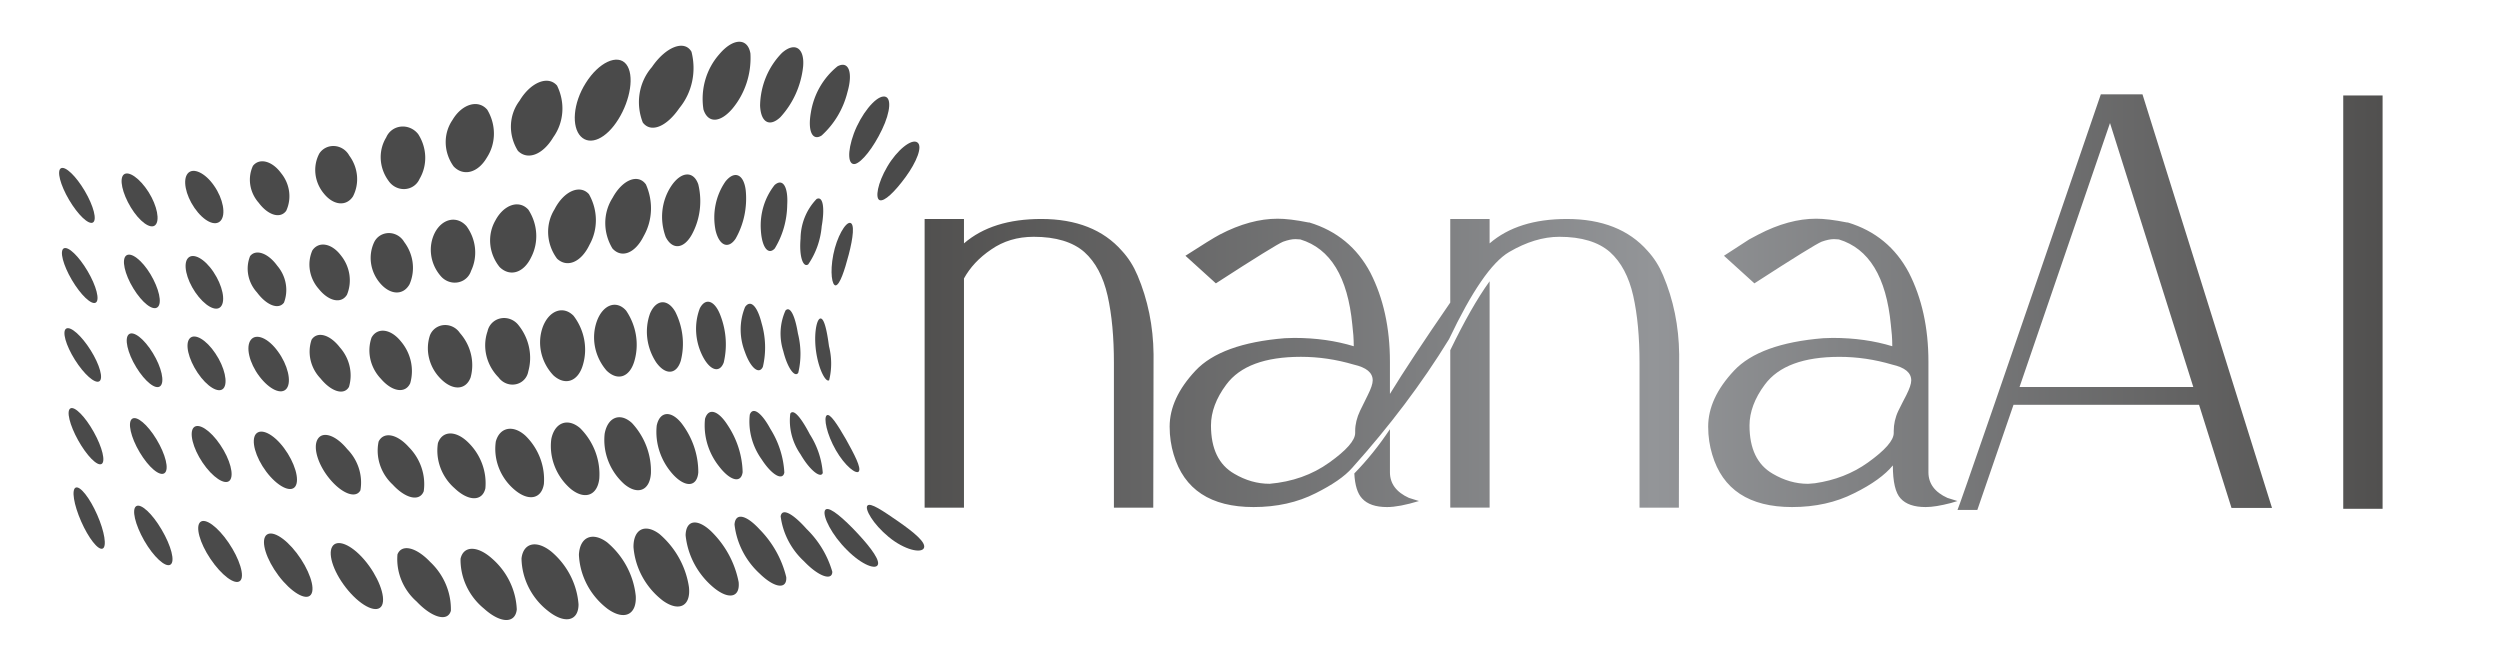 <svg height="90" width="340" >
         
                <defs>
                    <linearGradient id="LogoGradient">
                        <stop stop-color="#51504f" offset="0"></stop>
                        <stop stop-color="#939598" offset="0.5"></stop>
                        <stop stop-color="#51504f" offset="1"></stop>
                    </linearGradient>
                </defs>
                <g transform="matrix(26,0,1,26,0,-20)" fill="#4A4A4A">
                    <g xmlns="http://www.w3.org/2000/svg">
                        <g>
                            <path d="M4.566,3.498c-.079-.056-.144-.102-.16-.084-.016.017.025.096.105.164.08.068.167.087.182.058C4.707,3.607,4.644,3.554,4.566,3.498Z"></path>
                            <path d="M4.324,3.532c-.071-.075-.13-.121-.142-.091-.012.03.031.126.108.205.076.08.153.108.16.073C4.456,3.686,4.395,3.608,4.324,3.532Z"></path>
                            <path d="M4.083,3.536c-.068-.08-.124-.112-.133-.066a.371.371,0,0,0,.113.235c.075.082.144.103.146.055A.486.486,0,0,0,4.083,3.536Z"></path>
                            <path d="M3.837,3.538c-.067-.076-.123-.089-.13-.025a.395.395,0,0,0,.122.257c.076.077.14.083.138.018A.511.511,0,0,0,3.837,3.538Z"></path>
                            <path d="M3.582,3.547c-.069-.067-.128-.058-.133.022a.393.393,0,0,0,.133.271c.079.069.14.055.135-.026A.483.483,0,0,0,3.582,3.547Z"></path>
                            <path d="M3.313,3.563c-.073-.057-.136-.027-.139.068a.376.376,0,0,0,.144.281c.083.06.145.026.138-.072A.434.434,0,0,0,3.313,3.563Z"></path>
                            <path d="M3.037,3.606c-.075-.057-.142-.028-.15.065a.361.361,0,0,0,.139.283c.085.063.152.031.15-.068A.406.406,0,0,0,3.037,3.606Z"></path>
                            <path d="M2.745,3.656c-.076-.064-.146-.048-.159.034a.342.342,0,0,0,.127.274c.084.07.158.056.162-.033A.385.385,0,0,0,2.745,3.656Z"></path>
                            <path d="M2.433,3.692c-.075-.07-.148-.069-.166 0a.318.318,0,0,0,.113.261c.082.077.16.08.171.004A.359.359,0,0,0,2.433,3.692Z"></path>
                            <path d="M2.108,3.709c-.072-.079-.146-.095-.17-.04a.285.285,0,0,0,.091.247c.076.084.158.108.177.048A.327.327,0,0,0,2.108,3.709Z"></path>
                            <path d="M1.764,3.698c-.067-.082-.14-.111-.166-.069-.026.042.005.142.075.229s.15.123.174.077C1.87,3.889,1.831,3.78,1.764,3.698Z"></path>
                            <path d="M1.411,3.662c-.061-.084-.13-.123-.158-.091-.027.032-.003.123.059.21.062.086.138.133.165.099S1.472,3.746,1.411,3.662Z"></path>
                            <path d="M1.057,3.608c-.054-.084-.117-.131-.144-.108-.027.023-.008.108.046.193s.122.138.15.115S1.111,3.692,1.057,3.608Z"></path>
                            <path d="M.709,3.539C.663,3.455.606,3.401.581,3.417s-.01.095.035.18c.045.084.105.142.132.126S.756,3.624.709,3.539Z"></path>
                            <ellipse
                                cx="0.333"
                                cy="3.479"
                                rx="0.046"
                                ry="0.172"
                                transform="translate(-1.271 0.374) rotate(-21.845)"
                            ></ellipse>
                        </g>
                        <g>
                            <path d="M4.307,3.067c-.042-.078-.079-.139-.096-.125-.017.013-.004.098.041.182.045.084.103.129.116.111C4.382,3.216,4.348,3.146,4.307,3.067Z"></path>
                            <path d="M4.119,3.041c-.041-.085-.08-.136-.098-.108a.299.299,0,0,0,.045.212c.047.087.102.128.113.098A.421.421,0,0,0,4.119,3.041Z"></path>
                            <path d="M3.914,3.013c-.042-.084-.087-.119-.105-.075a.329.329,0,0,0,.053.234c.051.084.106.113.116.069A.463.463,0,0,0,3.914,3.013Z"></path>
                            <path d="M3.691,2.993c-.046-.077-.097-.093-.117-.033a.333.333,0,0,0,.064.249c.056.077.112.089.122.03A.449.449,0,0,0,3.691,2.993Z"></path>
                            <path d="M3.45,2.983c-.052-.068-.111-.063-.13.012a.32.32,0,0,0,.078.259c.062.068.121.061.13-.014A.407.407,0,0,0,3.45,2.983Z"></path>
                            <path d="M3.191,2.982c-.06-.057-.126-.031-.145.056a.299.299,0,0,0,.093.264c.069.059.132.032.141-.057A.356.356,0,0,0,3.191,2.982Z"></path>
                            <path d="M2.919,3.009c-.063-.056-.132-.03-.153.056a.285.285,0,0,0,.092.262c.071.059.138.034.151-.055A.329.329,0,0,0,2.919,3.009Z"></path>
                            <path d="M2.632,3.049c-.063-.06-.134-.045-.157.03a.27.27,0,0,0,.086.25c.071.064.141.052.157-.028A.309.309,0,0,0,2.632,3.049Z"></path>
                            <path d="M2.33,3.083c-.063-.064-.133-.061-.158.004a.253.253,0,0,0,.079.237c.069.068.141.069.16 0A.288.288,0,0,0,2.33,3.083Z"></path>
                            <path d="M2.019,3.108c-.06-.07-.129-.082-.157-.029a.234.234,0,0,0,.065.225c.064.073.137.091.161.035A.266.266,0,0,0,2.019,3.108Z"></path>
                            <path d="M1.696,3.118c-.057-.073-.124-.095-.152-.052-.028.043-.004.135.056.21s.131.103.157.058A.241.241,0,0,0,1.696,3.118Z"></path>
                            <path d="M1.366,3.113c-.053-.075-.117-.106-.145-.073-.027.033-.007.12.047.196s.123.113.149.078S1.419,3.188,1.366,3.113Z"></path>
                            <path d="M1.033,3.096c-.049-.077-.109-.116-.135-.091s-.01.107.039.184c.049.077.112.12.138.094S1.082,3.172,1.033,3.096Z"></path>
                            <path d="M.701,3.068c-.044-.078-.099-.126-.124-.108s-.011.096.033.175.1.128.126.109S.745,3.146.701,3.068Z"></path>
                            <ellipse
                                cx="0.332"
                                cy="3.051"
                                rx="0.047"
                                ry="0.164"
                                transform="translate(-1.368 0.496) rotate(-27.436)"
                            ></ellipse>
                        </g>
                        <g>
                            <path d="M4.237,2.58c-.008-.087-.021-.153-.042-.144-.02.009-.037.094-.025.185.012.091.045.15.061.137A.367.367,0,0,0,4.237,2.58Z"></path>
                            <path d="M4.077,2.513c-.011-.089-.034-.145-.06-.12a.299.299,0,0,0-.02.213c.019.091.056.14.074.113A.434.434,0,0,0,4.077,2.513Z"></path>
                            <path d="M3.889,2.459c-.018-.086-.052-.126-.083-.084a.317.317,0,0,0-.01.235c.027.086.07.12.091.078A.447.447,0,0,0,3.889,2.459Z"></path>
                            <path d="M3.676,2.421c-.026-.079-.074-.098-.107-.039a.309.309,0,0,0,.004.248c.036.078.086.093.11.036A.415.415,0,0,0,3.676,2.421Z"></path>
                            <path d="M3.44,2.4c-.037-.069-.097-.066-.132.008A.285.285,0,0,0,3.33,2.665c.046.068.104.064.129-.009A.365.365,0,0,0,3.44,2.4Z"></path>
                            <path d="M3.183,2.394c-.048-.057-.12-.032-.155.055a.257.257,0,0,0,.041.259c.057.057.121.033.148-.053A.309.309,0,0,0,3.183,2.394Z"></path>
                            <path d="M2.907,2.421c-.052-.055-.127-.028-.163.058a.242.242,0,0,0,.046.254c.06.056.128.031.156-.055A.283.283,0,0,0,2.907,2.421Z"></path>
                            <path d="M2.614,2.466a.092.092,0,0,0-.16.036.23.23,0,0,0,.048.241.087.087,0,0,0,.157-.031A.265.265,0,0,0,2.614,2.466Z"></path>
                            <path d="M2.309,2.511a.089.089,0,0,0-.157.012.218.218,0,0,0,.048.228c.059.062.128.06.156-.007A.246.246,0,0,0,2.309,2.511Z"></path>
                            <path d="M1.998,2.554c-.051-.066-.12-.073-.152-.019a.208.208,0,0,0,.041.216c.055.067.124.079.152.023A.233.233,0,0,0,1.998,2.554Z"></path>
                            <path d="M1.678,2.586c-.05-.068-.115-.085-.146-.04a.196.196,0,0,0,.039.203c.053.069.119.09.147.044A.214.214,0,0,0,1.678,2.586Z"></path>
                            <path d="M1.353,2.607c-.048-.07-.11-.096-.139-.06s-.013.12.037.19.113.1.141.064S1.402,2.677,1.353,2.607Z"></path>
                            <path d="M1.026,2.618C.981,2.546.922,2.511.895,2.539s-.012.107.034.18.106.11.132.082S1.072,2.69,1.026,2.618Z"></path>
                            <path d="M.699,2.616c-.043-.075-.097-.118-.122-.098-.025.02-.011.097.032.172S.706,2.81.731,2.789.742,2.691.699,2.616Z"></path>
                            <ellipse
                                cx="0.332"
                                cy="2.626"
                                rx="0.049"
                                ry="0.16"
                                transform="translate(-1.286 0.531) rotate(-30.472)"
                            ></ellipse>
                        </g>
                        <g>
                            <path d="M4.359,2.1c.026-.087.038-.162.013-.165-.024-.003-.072.073-.094.166-.022.093-.013.164.007.161C4.306,2.258,4.333,2.187,4.359,2.1Z"></path>
                            <path d="M4.223,1.953c.02-.093.014-.16-.021-.143a.313.313,0,0,0-.092.207c-.012.096.008.154.035.135A.429.429,0,0,0,4.223,1.953Z"></path>
                            <path d="M4.047,1.84c.009-.092-.017-.141-.062-.103a.354.354,0,0,0-.081.237c.002.091.034.131.069.095A.464.464,0,0,0,4.047,1.84Z"></path>
                            <path d="M3.833,1.767c-.006-.085-.053-.109-.104-.049a.342.342,0,0,0-.062.256c.016.081.063.1.103.044A.437.437,0,0,0,3.833,1.767Z"></path>
                            <path d="M3.586,1.734c-.022-.073-.088-.069-.143.01a.3.3,0,0,0-.038.265c.032.068.091.063.136-.011A.374.374,0,0,0,3.586,1.734Z"></path>
                            <path d="M3.312,1.734c-.039-.058-.122-.025-.177.07a.251.251,0,0,0-.011.265c.046.053.118.025.166-.065A.302.302,0,0,0,3.312,1.734Z"></path>
                            <path d="M3.012,1.785c-.045-.053-.131-.016-.183.079a.229.229,0,0,0,.003.258c.051.05.126.019.173-.073A.269.269,0,0,0,3.012,1.785Z"></path>
                            <path d="M2.692,1.866c-.047-.054-.128-.026-.175.057a.215.215,0,0,0,.013.243c.052.053.125.031.167-.051A.247.247,0,0,0,2.692,1.866Z"></path>
                            <path d="M2.365,1.952c-.048-.056-.124-.04-.166.033a.203.203,0,0,0,.021.228.093.093,0,0,0,.16-.027A.227.227,0,0,0,2.365,1.952Z"></path>
                            <path d="M2.036,2.035a.089.089,0,0,0-.156-.001.197.197,0,0,0,.022.217c.05.061.117.065.153.006A.218.218,0,0,0,2.036,2.035Z"></path>
                            <path d="M1.702,2.105c-.046-.064-.113-.075-.148-.026a.187.187,0,0,0,.026.202c.049.064.114.079.146.03A.201.201,0,0,0,1.702,2.105Z"></path>
                            <path d="M1.367,2.159c-.046-.067-.109-.088-.14-.05a.179.179,0,0,0,.029.19c.047.067.109.092.139.053A.189.189,0,0,0,1.367,2.159Z"></path>
                            <path d="M1.033,2.193C.989,2.122.93,2.09.902,2.119s-.014.109.031.179.104.105.131.075S1.077,2.263,1.033,2.193Z"></path>
                            <path d="M.702,2.203c-.042-.074-.097-.117-.123-.097s-.012.097.031.172.097.119.123.098S.744,2.278.702,2.203Z"></path>
                            <ellipse
                                cx="0.332"
                                cy="2.21"
                                rx="0.048"
                                ry="0.162"
                                transform="translate(-1.024 0.434) rotate(-28.813)"
                            ></ellipse>
                        </g>
                        <g>
                            <path d="M4.672,1.695c.06-.078.097-.161.068-.181-.029-.021-.107.039-.162.127-.055.088-.07.165-.047.175C4.555,1.826,4.612,1.773,4.672,1.695Z"></path>
                            <path d="M4.558,1.447c.049-.094.059-.176.014-.173-.045.003-.121.094-.162.193-.04.099-.037.167-0.0.16C4.446,1.618,4.509,1.542,4.558,1.447Z"></path>
                            <path d="M4.385,1.25c.033-.101.013-.165-.047-.134a.409.409,0,0,0-.149.243c-.021.099.004.149.052.119A.475.475,0,0,0,4.385,1.25Z"></path>
                            <path d="M4.158,1.117c.012-.096-.038-.131-.108-.071a.419.419,0,0,0-.125.275c-0.0.09.046.114.104.061A.484.484,0,0,0,4.158,1.117Z"></path>
                            <path d="M3.885,1.049c-.011-.083-.087-.082-.163.004a.365.365,0,0,0-.094.289c.021.074.086.07.153-.006A.429.429,0,0,0,3.885,1.049Z"></path>
                            <path d="M3.577,1.04c-.034-.064-.133-.027-.21.08a.289.289,0,0,0-.059.29c.04.056.123.023.194-.075A.342.342,0,0,0,3.577,1.04Z"></path>
                            <path d="M3.233,1.105c-.043-.056-.144-.009-.215.098-.072.107-.084.23-.037.28.047.05.133.012.2-.09C3.248,1.292,3.275,1.161,3.233,1.105Z"></path>
                            <path d="M2.867,1.217c-.045-.055-.138-.017-.199.079a.232.232,0,0,0-.019.262c.048.051.129.022.188-.071A.266.266,0,0,0,2.867,1.217Z"></path>
                            <path d="M2.497,1.343c-.046-.056-.132-.029-.184.054a.211.211,0,0,0-.003.243c.049.053.125.034.175-.046A.237.237,0,0,0,2.497,1.343Z"></path>
                            <path d="M2.131,1.471a.098.098,0,0,0-.168.017.203.203,0,0,0,.004.228.093.093,0,0,0,.162-.011A.223.223,0,0,0,2.131,1.471Z"></path>
                            <path d="M1.766,1.583a.091.091,0,0,0-.156-.011.187.187,0,0,0,.015.209c.047.062.114.07.152.016A.201.201,0,0,0,1.766,1.583Z"></path>
                            <path d="M1.406,1.675c-.045-.065-.111-.081-.146-.038a.176.176,0,0,0,.023.193c.046.065.109.085.142.042A.185.185,0,0,0,1.406,1.675Z"></path>
                            <path d="M1.053,1.741C1.009,1.673.947,1.644.918,1.676S.901,1.788.946,1.857s.104.099.134.067S1.098,1.809,1.053,1.741Z"></path>
                            <path d="M.709,1.774C.666,1.702.609,1.661.583,1.682s-.012.098.03.172.098.116.124.093S.752,1.847.709,1.774Z"></path>
                            <ellipse
                                cx="0.333"
                                cy="1.792"
                                rx="0.048"
                                ry="0.162"
                                transform="matrix(0.876, -0.482, 0.482, 0.876, -0.822, 0.382)"
                            ></ellipse>
                        </g>
                    </g>
                </g>
                <g
                    transform="matrix(4,0,0,4,117,-11)"
                    fill="url(#LogoGradient)"
                >
                    <path d="M9.424 12.109 c0.352 0.83 0.537 1.728 0.547 2.686 l-0.01 5.215 l-1.338 0 l0 -4.922 c0 -0.869 -0.068 -1.631 -0.215 -2.285 c-0.146 -0.645 -0.41 -1.143 -0.791 -1.484 c-0.391 -0.342 -0.967 -0.518 -1.719 -0.518 c-0.557 0 -1.035 0.146 -1.445 0.43 c-0.42 0.283 -0.723 0.615 -0.928 0.986 l0 7.793 l-1.338 0 l0 -9.815 l1.338 0 l0 0.83 c0.645 -0.557 1.523 -0.83 2.627 -0.83 c1.191 0 2.109 0.361 2.744 1.084 c0.225 0.244 0.4 0.527 0.527 0.83 z  M13.916 19.199 c0.771 -0.068 1.445 -0.303 2.031 -0.723 s0.879 -0.752 0.879 -1.006 l0 -0.068 c0 -0.225 0.059 -0.459 0.166 -0.684 s0.195 -0.4 0.264 -0.537 c0.107 -0.215 0.166 -0.381 0.166 -0.498 c0 -0.264 -0.215 -0.439 -0.645 -0.537 c-0.596 -0.176 -1.191 -0.264 -1.797 -0.264 c-1.221 0 -2.07 0.312 -2.539 0.947 c-0.342 0.459 -0.518 0.928 -0.518 1.387 c0 0.791 0.264 1.338 0.791 1.641 c0.381 0.225 0.781 0.342 1.201 0.342 z M18.008 17.344 l0 1.465 c0 0.381 0.215 0.674 0.645 0.869 l0.342 0.107 c-0.449 0.137 -0.811 0.205 -1.084 0.205 c-0.391 0 -0.674 -0.098 -0.85 -0.293 c-0.156 -0.166 -0.244 -0.449 -0.264 -0.85 c0.439 -0.449 0.84 -0.947 1.211 -1.504 z M20.02 14.277 c-0.928 1.514 -2.031 2.969 -3.291 4.375 c-0.264 0.303 -0.684 0.586 -1.25 0.869 c-0.615 0.312 -1.318 0.469 -2.109 0.469 c-1.455 0 -2.363 -0.596 -2.715 -1.787 c-0.088 -0.293 -0.137 -0.605 -0.137 -0.947 c0 -0.645 0.293 -1.279 0.879 -1.904 c0.576 -0.615 1.592 -0.986 3.037 -1.103 l0.322 -0.01 c0.742 0 1.416 0.098 2.022 0.283 c0 -0.254 -0.02 -0.498 -0.049 -0.732 c-0.156 -1.621 -0.742 -2.588 -1.768 -2.9 l-0.166 -0.01 c-0.117 0 -0.254 0.029 -0.42 0.088 c-0.166 0.068 -0.928 0.537 -2.285 1.416 l-1.035 -0.938 c0.576 -0.371 0.967 -0.615 1.172 -0.723 c0.693 -0.361 1.348 -0.537 1.963 -0.537 c0.264 0 0.605 0.039 1.045 0.127 l0.029 0 c0.938 0.283 1.631 0.859 2.08 1.709 c0.439 0.859 0.664 1.865 0.664 3.027 l0 1.094 c0.459 -0.752 1.143 -1.787 2.051 -3.106 l0 -2.842 l1.338 0 l0 0.83 c0.645 -0.557 1.523 -0.83 2.627 -0.83 c1.191 0 2.109 0.361 2.744 1.084 c0.225 0.244 0.4 0.527 0.527 0.83 c0.352 0.83 0.537 1.728 0.547 2.686 l-0.01 5.215 l-1.338 0 l0 -4.922 c0 -0.869 -0.068 -1.631 -0.215 -2.285 c-0.146 -0.645 -0.41 -1.143 -0.791 -1.484 c-0.391 -0.342 -0.967 -0.518 -1.719 -0.518 c-0.557 0 -1.123 0.176 -1.709 0.518 c-0.596 0.352 -1.27 1.338 -2.041 2.959 z M21.397 12.314 l0 7.695 l-1.338 0 l0 -5.352 c0.469 -0.967 0.908 -1.748 1.338 -2.344 z M36.221 19.99 c-0.391 0 -0.674 -0.098 -0.85 -0.293 c-0.176 -0.186 -0.264 -0.566 -0.264 -1.123 c-0.264 0.322 -0.703 0.645 -1.318 0.947 c-0.615 0.312 -1.318 0.469 -2.109 0.469 c-1.455 0 -2.363 -0.596 -2.715 -1.787 c-0.088 -0.293 -0.137 -0.605 -0.137 -0.947 c0 -0.645 0.293 -1.279 0.879 -1.904 c0.576 -0.615 1.592 -0.986 3.037 -1.103 l0.322 -0.01 c0.742 0 1.416 0.098 2.022 0.283 c0 -0.254 -0.02 -0.498 -0.049 -0.732 c-0.156 -1.621 -0.742 -2.588 -1.768 -2.9 l-0.166 -0.01 c-0.117 0 -0.254 0.029 -0.42 0.088 c-0.166 0.068 -0.928 0.537 -2.285 1.416 l-1.035 -0.938 l0.859 -0.557 l0.312 -0.166 c0.693 -0.361 1.348 -0.537 1.963 -0.537 c0.264 0 0.605 0.039 1.045 0.127 l0.029 0 c0.938 0.283 1.631 0.859 2.08 1.709 c0.439 0.859 0.664 1.865 0.664 3.027 l0 3.76 c0 0.381 0.215 0.674 0.645 0.869 l0.342 0.107 l-0.225 0.068 c-0.342 0.088 -0.625 0.137 -0.859 0.137 z M32.461 19.18 c0.674 -0.098 1.279 -0.332 1.797 -0.703 c0.586 -0.42 0.879 -0.752 0.879 -1.006 l0 -0.068 c0 -0.225 0.049 -0.459 0.156 -0.684 s0.205 -0.4 0.273 -0.537 c0.107 -0.215 0.166 -0.381 0.166 -0.498 c0 -0.264 -0.215 -0.439 -0.645 -0.537 c-0.596 -0.176 -1.191 -0.264 -1.797 -0.264 c-1.221 0 -2.07 0.312 -2.539 0.947 c-0.342 0.459 -0.518 0.928 -0.518 1.387 c0 0.791 0.264 1.338 0.791 1.641 c0.381 0.225 0.781 0.342 1.201 0.342 z M37.979 20.088 l-0.674 0 c0.049 -0.088 1.68 -4.805 4.873 -14.131 l1.416 0 l4.404 14.063 l-1.377 0 l-1.103 -3.506 l-6.309 0 z M45.322 15.908 l-2.832 -8.975 l-3.076 8.975 l5.908 0 z M51.758 20.049 l-1.338 0 l0 -14.053 l1.338 0 l0 14.053 z"></path>
                </g>
           
        </svg>